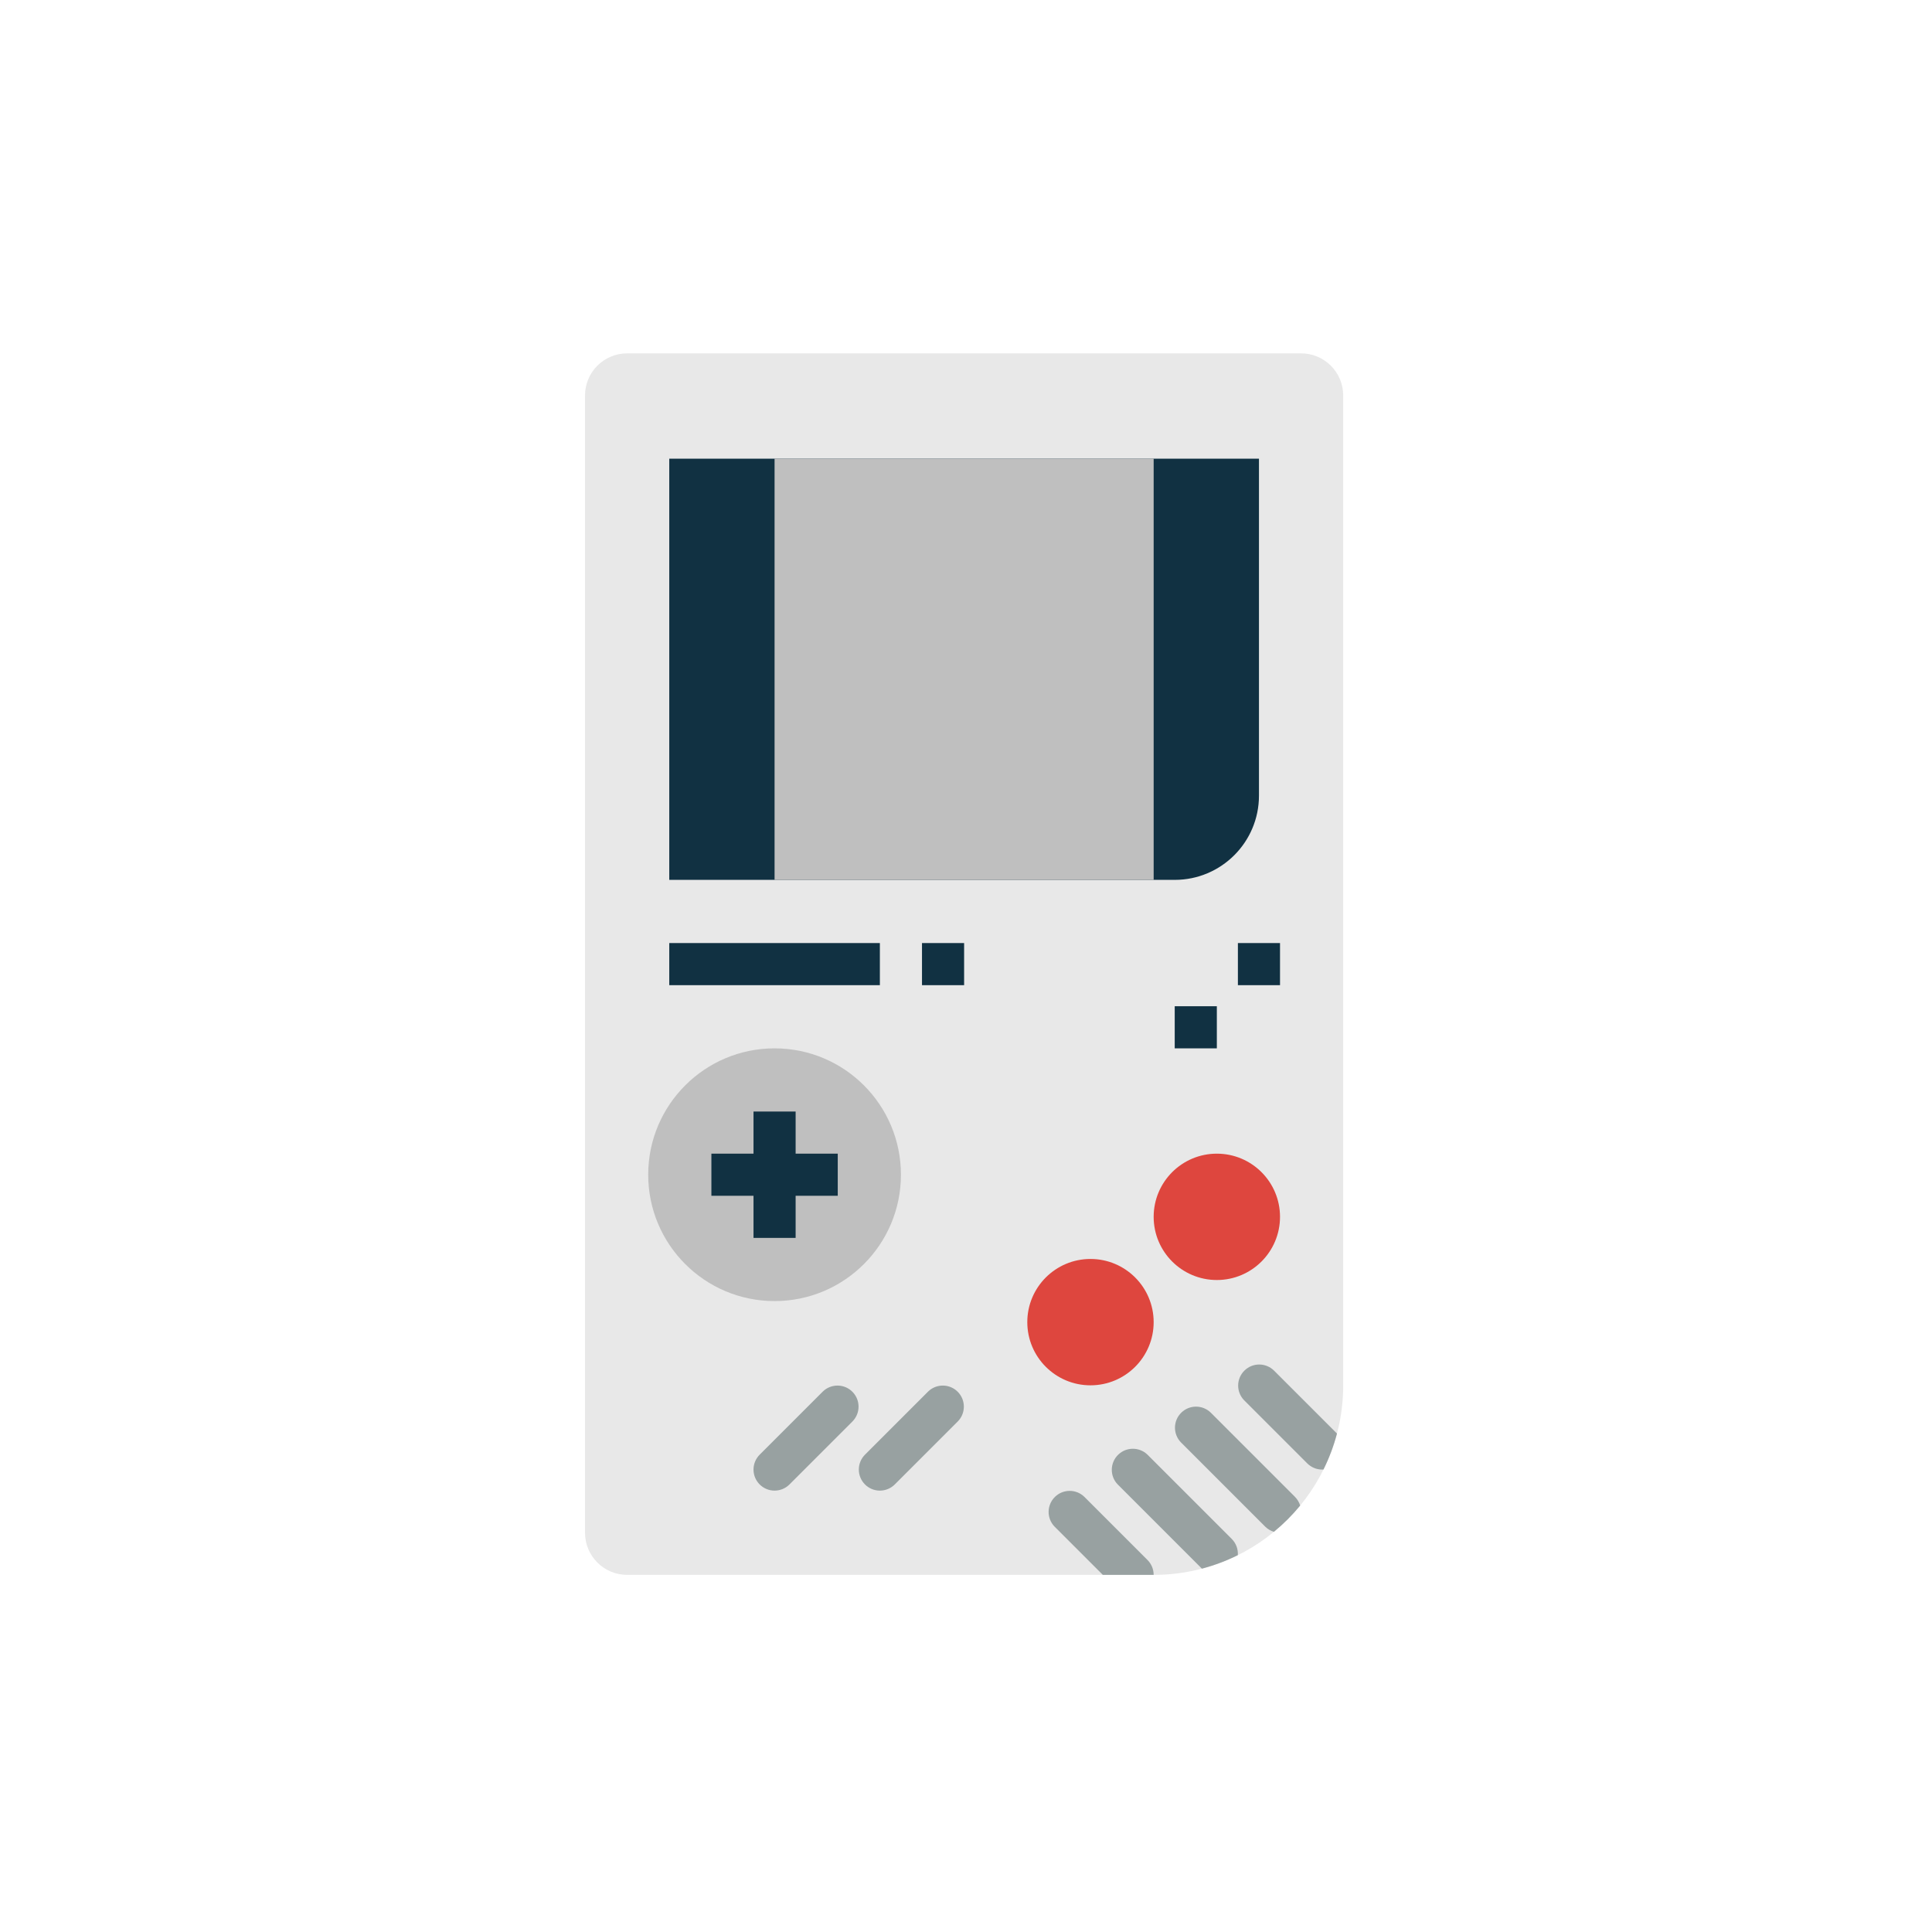 <?xml version="1.0" encoding="utf-8"?>
<!-- Generator: Adobe Illustrator 16.0.0, SVG Export Plug-In . SVG Version: 6.00 Build 0)  -->
<!DOCTYPE svg PUBLIC "-//W3C//DTD SVG 1.1//EN" "http://www.w3.org/Graphics/SVG/1.1/DTD/svg11.dtd">
<svg version="1.1" id="Layer_1" xmlns="http://www.w3.org/2000/svg" xmlns:xlink="http://www.w3.org/1999/xlink" x="0px" y="0px"
	 width="512px" height="512px" viewBox="0 0 512 512" enable-background="new 0 0 512 512" xml:space="preserve">
<g>
	<path fill="#E8E8E8" d="M166.2,93.645h178.6c6.164,0,11.162,4.998,11.162,11.163v262.317c0,27.743-22.489,50.231-50.23,50.231
		H166.2c-6.165,0-11.162-4.997-11.162-11.163V104.807C155.038,98.643,160.035,93.645,166.2,93.645z"/>
	<path fill="#113142" d="M177.363,121.551h156.275l0,0v89.299c0,12.33-9.996,22.325-22.325,22.325h-133.95l0,0V121.551
		L177.363,121.551z"/>
	<rect x="205.269" y="121.551" fill="#BFBFBF" width="100.462" height="111.625"/>
	<circle fill="#DE463E" cx="322.475" cy="322.475" r="16.743"/>
	<circle fill="#DE463E" cx="288.988" cy="350.381" r="16.743"/>
	<circle fill="#BFBFBF" cx="205.269" cy="311.312" r="33.488"/>
	<polygon fill="#113142" points="222.013,305.731 210.85,305.731 210.85,294.568 199.688,294.568 199.688,305.731 188.526,305.731 
		188.526,316.894 199.688,316.894 199.688,328.056 210.85,328.056 210.85,316.894 222.013,316.894 	"/>
	<path fill="#98A1A1" d="M205.269,395.03c-3.083,0-5.581-2.5-5.581-5.582c0-1.479,0.589-2.898,1.635-3.945l16.744-16.743
		c2.216-2.141,5.749-2.08,7.891,0.137c2.089,2.163,2.089,5.593,0,7.756l-16.743,16.743
		C208.169,394.442,206.749,395.03,205.269,395.03z"/>
	<path fill="#98A1A1" d="M233.175,395.03c-3.082,0-5.58-2.5-5.58-5.582c0-1.479,0.589-2.898,1.635-3.945l16.744-16.743
		c2.217-2.141,5.75-2.08,7.892,0.137c2.088,2.163,2.088,5.593,0,7.756l-16.744,16.743
		C236.075,394.442,234.656,395.03,233.175,395.03z"/>
	<rect x="328.056" y="249.919" fill="#113142" width="11.162" height="11.163"/>
	<rect x="311.313" y="266.662" fill="#113142" width="11.162" height="11.162"/>
	<path fill="#98A1A1" d="M304.096,385.503c-2.163-2.089-5.593-2.089-7.755,0c-2.217,2.143-2.278,5.676-0.136,7.893l22.312,22.312
		c3.321-0.872,6.505-2.079,9.52-3.577c0.099-1.546-0.436-3.122-1.616-4.303L304.096,385.503z"/>
	<path fill="#98A1A1" d="M344.559,398.993c-0.259-0.853-0.723-1.654-1.395-2.327l-22.324-22.325c-2.163-2.089-5.594-2.089-7.756,0
		c-2.217,2.143-2.278,5.676-0.137,7.892l22.326,22.325c0.653,0.654,1.454,1.129,2.324,1.394
		C340.139,403.863,342.469,401.533,344.559,398.993z"/>
	<path fill="#98A1A1" d="M337.583,363.178c-2.164-2.089-5.593-2.089-7.755,0c-2.218,2.143-2.279,5.676-0.137,7.893l16.744,16.744
		c1.046,1.046,2.465,1.635,3.946,1.635c0.119,0,0.237-0.012,0.356-0.018c1.497-3.016,2.705-6.199,3.576-9.521L337.583,363.178z"/>
	<path fill="#98A1A1" d="M304.096,413.409l-16.743-16.743c-2.163-2.089-5.594-2.089-7.755,0c-2.217,2.142-2.278,5.675-0.137,7.892
		l12.797,12.798h13.473C305.73,415.927,305.185,414.499,304.096,413.409z"/>
	<rect x="177.363" y="249.919" fill="#113142" width="55.812" height="11.163"/>
	<rect x="244.338" y="249.919" fill="#113142" width="11.162" height="11.163"/>
</g>
</svg>
